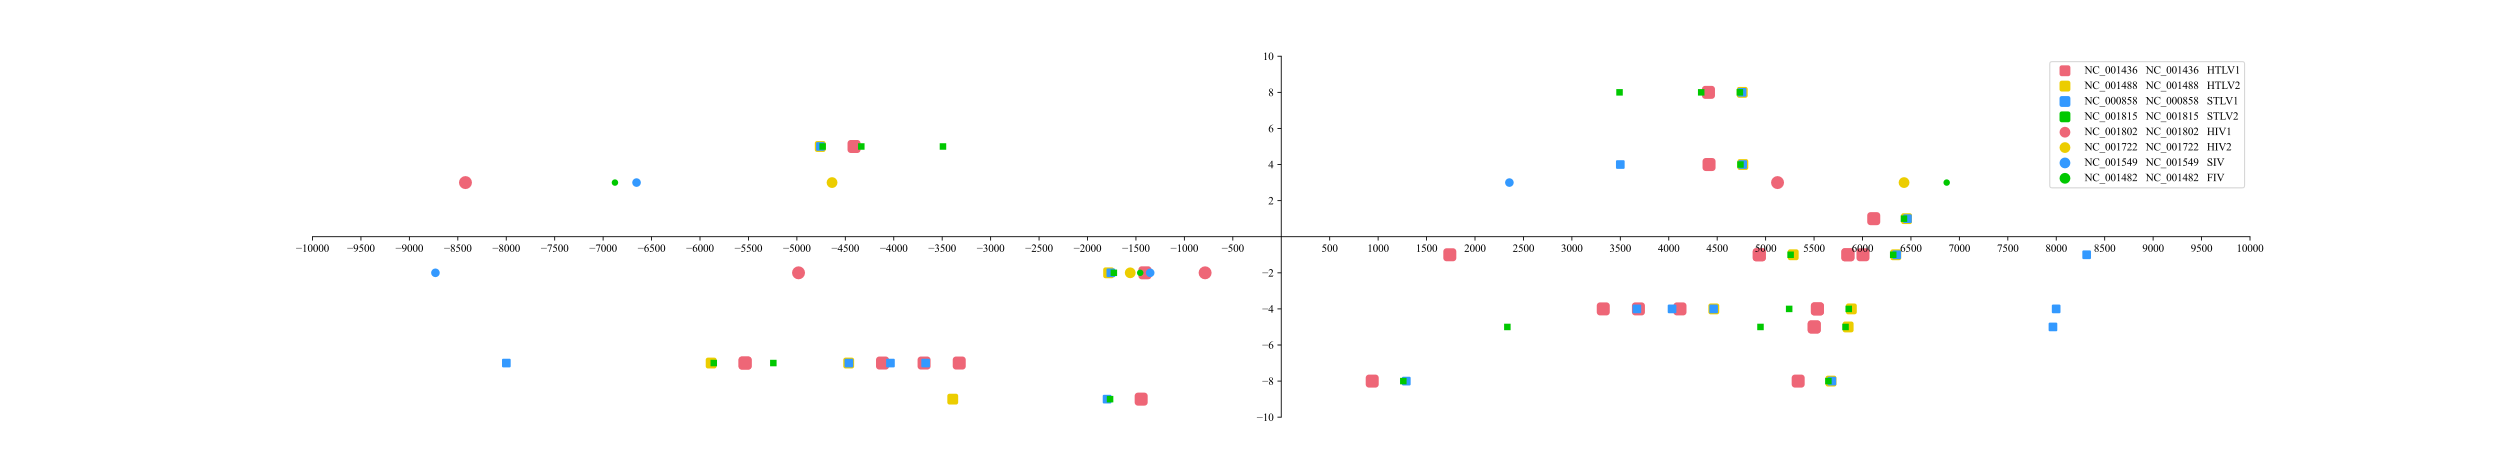 <?xml version="1.0" encoding="utf-8" standalone="no"?>
<!DOCTYPE svg PUBLIC "-//W3C//DTD SVG 1.1//EN"
  "http://www.w3.org/Graphics/SVG/1.1/DTD/svg11.dtd">
<svg xmlns:xlink="http://www.w3.org/1999/xlink" width="2304pt" height="432pt" viewBox="0 0 2304 432" xmlns="http://www.w3.org/2000/svg" version="1.1">
 <defs>
  <style type="text/css">*{stroke-linejoin: round; stroke-linecap: butt}</style>
 </defs>
 <g id="figure_1">
  <g id="patch_1">
   <path d="M 0 432 
L 2304 432 
L 2304 0 
L 0 0 
z
" style="fill: #ffffff"/>
  </g>
  <g id="axes_1">
   <g id="patch_2">
    <path d="M 288 384.48 
L 2073.6 384.48 
L 2073.6 51.84 
L 288 51.84 
z
" style="fill: #ffffff"/>
   </g>
   <g id="PathCollection_1">
    <defs>
     <path id="mb59c4476c4" d="M -3 3 
L 3 3 
L 3 -3 
L -3 -3 
z
" style="stroke: #ee6677; stroke-width: 6"/>
    </defs>
    <g clip-path="url(#pfe62004bc2)">
     <use xlink:href="#mb59c4476c4" x="1726.836" y="201.528" style="fill: #ee6677; stroke: #ee6677; stroke-width: 6"/>
     <use xlink:href="#mb59c4476c4" x="1336.147" y="234.792" style="fill: #ee6677; stroke: #ee6677; stroke-width: 6"/>
     <use xlink:href="#mb59c4476c4" x="1621.397" y="234.792" style="fill: #ee6677; stroke: #ee6677; stroke-width: 6"/>
     <use xlink:href="#mb59c4476c4" x="1703.088" y="234.792" style="fill: #ee6677; stroke: #ee6677; stroke-width: 6"/>
     <use xlink:href="#mb59c4476c4" x="1621.308" y="234.792" style="fill: #ee6677; stroke: #ee6677; stroke-width: 6"/>
     <use xlink:href="#mb59c4476c4" x="1702.999" y="234.792" style="fill: #ee6677; stroke: #ee6677; stroke-width: 6"/>
     <use xlink:href="#mb59c4476c4" x="1716.926" y="234.792" style="fill: #ee6677; stroke: #ee6677; stroke-width: 6"/>
     <use xlink:href="#mb59c4476c4" x="1055.183" y="251.424" style="fill: #ee6677; stroke: #ee6677; stroke-width: 6"/>
     <use xlink:href="#mb59c4476c4" x="1575.06" y="151.632" style="fill: #ee6677; stroke: #ee6677; stroke-width: 6"/>
     <use xlink:href="#mb59c4476c4" x="1477.567" y="284.688" style="fill: #ee6677; stroke: #ee6677; stroke-width: 6"/>
     <use xlink:href="#mb59c4476c4" x="1509.975" y="284.688" style="fill: #ee6677; stroke: #ee6677; stroke-width: 6"/>
     <use xlink:href="#mb59c4476c4" x="1548.276" y="284.688" style="fill: #ee6677; stroke: #ee6677; stroke-width: 6"/>
     <use xlink:href="#mb59c4476c4" x="1674.965" y="284.688" style="fill: #ee6677; stroke: #ee6677; stroke-width: 6"/>
     <use xlink:href="#mb59c4476c4" x="1674.876" y="284.688" style="fill: #ee6677; stroke: #ee6677; stroke-width: 6"/>
     <use xlink:href="#mb59c4476c4" x="1672.019" y="301.32" style="fill: #ee6677; stroke: #ee6677; stroke-width: 6"/>
     <use xlink:href="#mb59c4476c4" x="1671.929" y="301.32" style="fill: #ee6677; stroke: #ee6677; stroke-width: 6"/>
     <use xlink:href="#mb59c4476c4" x="787.075" y="135" style="fill: #ee6677; stroke: #ee6677; stroke-width: 6"/>
     <use xlink:href="#mb59c4476c4" x="884.033" y="334.584" style="fill: #ee6677; stroke: #ee6677; stroke-width: 6"/>
     <use xlink:href="#mb59c4476c4" x="851.625" y="334.584" style="fill: #ee6677; stroke: #ee6677; stroke-width: 6"/>
     <use xlink:href="#mb59c4476c4" x="813.324" y="334.584" style="fill: #ee6677; stroke: #ee6677; stroke-width: 6"/>
     <use xlink:href="#mb59c4476c4" x="686.635" y="334.584" style="fill: #ee6677; stroke: #ee6677; stroke-width: 6"/>
     <use xlink:href="#mb59c4476c4" x="686.724" y="334.584" style="fill: #ee6677; stroke: #ee6677; stroke-width: 6"/>
     <use xlink:href="#mb59c4476c4" x="1574.525" y="85.104" style="fill: #ee6677; stroke: #ee6677; stroke-width: 6"/>
     <use xlink:href="#mb59c4476c4" x="1264.634" y="351.216" style="fill: #ee6677; stroke: #ee6677; stroke-width: 6"/>
     <use xlink:href="#mb59c4476c4" x="1657.198" y="351.216" style="fill: #ee6677; stroke: #ee6677; stroke-width: 6"/>
     <use xlink:href="#mb59c4476c4" x="1051.701" y="367.848" style="fill: #ee6677; stroke: #ee6677; stroke-width: 6"/>
    </g>
   </g>
   <g id="PathCollection_2"/>
   <g id="PathCollection_3">
    <defs>
     <path id="mcc8b569c25" d="M -3 3 
L 3 3 
L 3 -3 
L -3 -3 
z
" style="stroke: #eccd00; stroke-width: 4"/>
    </defs>
    <g clip-path="url(#pfe62004bc2)">
     <use xlink:href="#mcc8b569c25" x="1757.102" y="201.528" style="fill: #eccd00; stroke: #eccd00; stroke-width: 4"/>
     <use xlink:href="#mcc8b569c25" x="1652.645" y="234.792" style="fill: #eccd00; stroke: #eccd00; stroke-width: 4"/>
     <use xlink:href="#mcc8b569c25" x="1747.192" y="234.792" style="fill: #eccd00; stroke: #eccd00; stroke-width: 4"/>
     <use xlink:href="#mcc8b569c25" x="1021.703" y="251.424" style="fill: #eccd00; stroke: #eccd00; stroke-width: 4"/>
     <use xlink:href="#mcc8b569c25" x="1606.219" y="151.632" style="fill: #eccd00; stroke: #eccd00; stroke-width: 4"/>
     <use xlink:href="#mcc8b569c25" x="1579.435" y="284.688" style="fill: #eccd00; stroke: #eccd00; stroke-width: 4"/>
     <use xlink:href="#mcc8b569c25" x="1706.213" y="284.688" style="fill: #eccd00; stroke: #eccd00; stroke-width: 4"/>
     <use xlink:href="#mcc8b569c25" x="1703.267" y="301.32" style="fill: #eccd00; stroke: #eccd00; stroke-width: 4"/>
     <use xlink:href="#mcc8b569c25" x="755.916" y="135" style="fill: #eccd00; stroke: #eccd00; stroke-width: 4"/>
     <use xlink:href="#mcc8b569c25" x="782.165" y="334.584" style="fill: #eccd00; stroke: #eccd00; stroke-width: 4"/>
     <use xlink:href="#mcc8b569c25" x="655.387" y="334.584" style="fill: #eccd00; stroke: #eccd00; stroke-width: 4"/>
     <use xlink:href="#mcc8b569c25" x="1605.684" y="85.104" style="fill: #eccd00; stroke: #eccd00; stroke-width: 4"/>
     <use xlink:href="#mcc8b569c25" x="1687.464" y="351.216" style="fill: #eccd00; stroke: #eccd00; stroke-width: 4"/>
     <use xlink:href="#mcc8b569c25" x="878.052" y="367.848" style="fill: #eccd00; stroke: #eccd00; stroke-width: 4"/>
    </g>
   </g>
   <g id="PathCollection_4"/>
   <g id="PathCollection_5">
    <defs>
     <path id="m57ef893888" d="M -3 3 
L 3 3 
L 3 -3 
L -3 -3 
z
" style="stroke: #3399ff; stroke-width: 2"/>
    </defs>
    <g clip-path="url(#pfe62004bc2)">
     <use xlink:href="#m57ef893888" x="1757.906" y="201.528" style="fill: #3399ff; stroke: #3399ff; stroke-width: 2"/>
     <use xlink:href="#m57ef893888" x="1747.996" y="234.792" style="fill: #3399ff; stroke: #3399ff; stroke-width: 2"/>
     <use xlink:href="#m57ef893888" x="1923.074" y="234.792" style="fill: #3399ff; stroke: #3399ff; stroke-width: 2"/>
     <use xlink:href="#m57ef893888" x="1023.756" y="251.424" style="fill: #3399ff; stroke: #3399ff; stroke-width: 2"/>
     <use xlink:href="#m57ef893888" x="1493.28" y="151.632" style="fill: #3399ff; stroke: #3399ff; stroke-width: 2"/>
     <use xlink:href="#m57ef893888" x="1606.041" y="151.632" style="fill: #3399ff; stroke: #3399ff; stroke-width: 2"/>
     <use xlink:href="#m57ef893888" x="1508.547" y="284.688" style="fill: #3399ff; stroke: #3399ff; stroke-width: 2"/>
     <use xlink:href="#m57ef893888" x="1540.956" y="284.688" style="fill: #3399ff; stroke: #3399ff; stroke-width: 2"/>
     <use xlink:href="#m57ef893888" x="1579.257" y="284.688" style="fill: #3399ff; stroke: #3399ff; stroke-width: 2"/>
     <use xlink:href="#m57ef893888" x="1894.951" y="284.688" style="fill: #3399ff; stroke: #3399ff; stroke-width: 2"/>
     <use xlink:href="#m57ef893888" x="1892.004" y="301.32" style="fill: #3399ff; stroke: #3399ff; stroke-width: 2"/>
     <use xlink:href="#m57ef893888" x="756.095" y="135" style="fill: #3399ff; stroke: #3399ff; stroke-width: 2"/>
     <use xlink:href="#m57ef893888" x="853.053" y="334.584" style="fill: #3399ff; stroke: #3399ff; stroke-width: 2"/>
     <use xlink:href="#m57ef893888" x="820.644" y="334.584" style="fill: #3399ff; stroke: #3399ff; stroke-width: 2"/>
     <use xlink:href="#m57ef893888" x="782.343" y="334.584" style="fill: #3399ff; stroke: #3399ff; stroke-width: 2"/>
     <use xlink:href="#m57ef893888" x="466.649" y="334.584" style="fill: #3399ff; stroke: #3399ff; stroke-width: 2"/>
     <use xlink:href="#m57ef893888" x="1605.505" y="85.104" style="fill: #3399ff; stroke: #3399ff; stroke-width: 2"/>
     <use xlink:href="#m57ef893888" x="1296.06" y="351.216" style="fill: #3399ff; stroke: #3399ff; stroke-width: 2"/>
     <use xlink:href="#m57ef893888" x="1688.268" y="351.216" style="fill: #3399ff; stroke: #3399ff; stroke-width: 2"/>
     <use xlink:href="#m57ef893888" x="1020.275" y="367.848" style="fill: #3399ff; stroke: #3399ff; stroke-width: 2"/>
    </g>
   </g>
   <g id="PathCollection_6"/>
   <g id="PathCollection_7">
    <defs>
     <path id="m3b1290083b" d="M -3 3 
L 3 3 
L 3 -3 
L -3 -3 
z
"/>
    </defs>
    <g clip-path="url(#pfe62004bc2)">
     <use xlink:href="#m3b1290083b" x="1754.692" y="201.528" style="fill: #00c800"/>
     <use xlink:href="#m3b1290083b" x="1650.234" y="234.792" style="fill: #00c800"/>
     <use xlink:href="#m3b1290083b" x="1744.782" y="234.792" style="fill: #00c800"/>
     <use xlink:href="#m3b1290083b" x="1026.524" y="251.424" style="fill: #00c800"/>
     <use xlink:href="#m3b1290083b" x="1603.987" y="151.632" style="fill: #00c800"/>
     <use xlink:href="#m3b1290083b" x="1703.802" y="284.688" style="fill: #00c800"/>
     <use xlink:href="#m3b1290083b" x="1648.895" y="284.688" style="fill: #00c800"/>
     <use xlink:href="#m3b1290083b" x="1389.18" y="301.32" style="fill: #00c800"/>
     <use xlink:href="#m3b1290083b" x="1622.468" y="301.32" style="fill: #00c800"/>
     <use xlink:href="#m3b1290083b" x="1700.856" y="301.32" style="fill: #00c800"/>
     <use xlink:href="#m3b1290083b" x="869.034" y="135" style="fill: #00c800"/>
     <use xlink:href="#m3b1290083b" x="793.771" y="135" style="fill: #00c800"/>
     <use xlink:href="#m3b1290083b" x="758.148" y="135" style="fill: #00c800"/>
     <use xlink:href="#m3b1290083b" x="657.798" y="334.584" style="fill: #00c800"/>
     <use xlink:href="#m3b1290083b" x="712.705" y="334.584" style="fill: #00c800"/>
     <use xlink:href="#m3b1290083b" x="1492.566" y="85.104" style="fill: #00c800"/>
     <use xlink:href="#m3b1290083b" x="1567.829" y="85.104" style="fill: #00c800"/>
     <use xlink:href="#m3b1290083b" x="1603.452" y="85.104" style="fill: #00c800"/>
     <use xlink:href="#m3b1290083b" x="1293.293" y="351.216" style="fill: #00c800"/>
     <use xlink:href="#m3b1290083b" x="1685.053" y="351.216" style="fill: #00c800"/>
     <use xlink:href="#m3b1290083b" x="1023.042" y="367.848" style="fill: #00c800"/>
    </g>
   </g>
   <g id="PathCollection_8"/>
   <g id="PathCollection_9">
    <defs>
     <path id="mcbb35ea911" d="M 0 3 
C 0.796 3 1.559 2.684 2.121 2.121 
C 2.684 1.559 3 0.796 3 0 
C 3 -0.796 2.684 -1.559 2.121 -2.121 
C 1.559 -2.684 0.796 -3 0 -3 
C -0.796 -3 -1.559 -2.684 -2.121 -2.121 
C -2.684 -1.559 -3 -0.796 -3 0 
C -3 0.796 -2.684 1.559 -2.121 2.121 
C -1.559 2.684 -0.796 3 0 3 
z
" style="stroke: #ee6677; stroke-width: 6"/>
    </defs>
    <g clip-path="url(#pfe62004bc2)">
     <use xlink:href="#mcbb35ea911" x="1110.626" y="251.424" style="fill: #ee6677; stroke: #ee6677; stroke-width: 6"/>
     <use xlink:href="#mcbb35ea911" x="735.918" y="251.424" style="fill: #ee6677; stroke: #ee6677; stroke-width: 6"/>
     <use xlink:href="#mcbb35ea911" x="1638.181" y="168.264" style="fill: #ee6677; stroke: #ee6677; stroke-width: 6"/>
     <use xlink:href="#mcbb35ea911" x="428.973" y="168.264" style="fill: #ee6677; stroke: #ee6677; stroke-width: 6"/>
    </g>
   </g>
   <g id="PathCollection_10"/>
   <g id="PathCollection_11">
    <defs>
     <path id="m4601807c57" d="M 0 3 
C 0.796 3 1.559 2.684 2.121 2.121 
C 2.684 1.559 3 0.796 3 0 
C 3 -0.796 2.684 -1.559 2.121 -2.121 
C 1.559 -2.684 0.796 -3 0 -3 
C -0.796 -3 -1.559 -2.684 -2.121 -2.121 
C -2.684 -1.559 -3 -0.796 -3 0 
C -3 0.796 -2.684 1.559 -2.121 2.121 
C -1.559 2.684 -0.796 3 0 3 
z
" style="stroke: #eccd00; stroke-width: 4"/>
    </defs>
    <g clip-path="url(#pfe62004bc2)">
     <use xlink:href="#m4601807c57" x="1041.612" y="251.424" style="fill: #eccd00; stroke: #eccd00; stroke-width: 4"/>
     <use xlink:href="#m4601807c57" x="1754.781" y="168.264" style="fill: #eccd00; stroke: #eccd00; stroke-width: 4"/>
     <use xlink:href="#m4601807c57" x="766.809" y="168.264" style="fill: #eccd00; stroke: #eccd00; stroke-width: 4"/>
    </g>
   </g>
   <g id="PathCollection_12"/>
   <g id="PathCollection_13">
    <defs>
     <path id="m784d945fd2" d="M 0 3 
C 0.796 3 1.559 2.684 2.121 2.121 
C 2.684 1.559 3 0.796 3 0 
C 3 -0.796 2.684 -1.559 2.121 -2.121 
C 1.559 -2.684 0.796 -3 0 -3 
C -0.796 -3 -1.559 -2.684 -2.121 -2.121 
C -2.684 -1.559 -3 -0.796 -3 0 
C -3 0.796 -2.684 1.559 -2.121 2.121 
C -1.559 2.684 -0.796 3 0 3 
z
" style="stroke: #3399ff; stroke-width: 2"/>
    </defs>
    <g clip-path="url(#pfe62004bc2)">
     <use xlink:href="#m784d945fd2" x="1060.004" y="251.424" style="fill: #3399ff; stroke: #3399ff; stroke-width: 2"/>
     <use xlink:href="#m784d945fd2" x="401.296" y="251.424" style="fill: #3399ff; stroke: #3399ff; stroke-width: 2"/>
     <use xlink:href="#m784d945fd2" x="1391.054" y="168.264" style="fill: #3399ff; stroke: #3399ff; stroke-width: 2"/>
     <use xlink:href="#m784d945fd2" x="586.642" y="168.264" style="fill: #3399ff; stroke: #3399ff; stroke-width: 2"/>
    </g>
   </g>
   <g id="PathCollection_14"/>
   <g id="PathCollection_15">
    <defs>
     <path id="m503d80b095" d="M 0 3 
C 0.796 3 1.559 2.684 2.121 2.121 
C 2.684 1.559 3 0.796 3 0 
C 3 -0.796 2.684 -1.559 2.121 -2.121 
C 1.559 -2.684 0.796 -3 0 -3 
C -0.796 -3 -1.559 -2.684 -2.121 -2.121 
C -2.684 -1.559 -3 -0.796 -3 0 
C -3 0.796 -2.684 1.559 -2.121 2.121 
C -1.559 2.684 -0.796 3 0 3 
z
"/>
    </defs>
    <g clip-path="url(#pfe62004bc2)">
     <use xlink:href="#m503d80b095" x="1050.808" y="251.424" style="fill: #00c800"/>
     <use xlink:href="#m503d80b095" x="1794.064" y="168.264" style="fill: #00c800"/>
     <use xlink:href="#m503d80b095" x="566.732" y="168.264" style="fill: #00c800"/>
    </g>
   </g>
   <g id="PathCollection_16"/>
   <g id="matplotlib.axis_1">
    <g id="xtick_1">
     <g id="line2d_1">
      <defs>
       <path id="m017cf259cd" d="M 0 0 
L 0 3.5 
" style="stroke: #000000; stroke-width: 0.8"/>
      </defs>
      <g>
       <use xlink:href="#m017cf259cd" x="1136.16" y="218.16" style="stroke: #000000; stroke-width: 0.8"/>
      </g>
     </g>
     <g id="text_1">
      <!-- −500 -->
      <g transform="translate(1125.84 232.104) scale(0.1 -0.1)">
       <defs>
        <path id="TimesNewRomanPSMT-2212" d="M 3484 2000 
L 116 2000 
L 116 2256 
L 3484 2256 
L 3484 2000 
z
" transform="scale(0.016)"/>
        <path id="TimesNewRomanPSMT-35" d="M 2778 4238 
L 2534 3706 
L 1259 3706 
L 981 3138 
Q 1809 3016 2294 2522 
Q 2709 2097 2709 1522 
Q 2709 1188 2573 903 
Q 2438 619 2231 419 
Q 2025 219 1772 97 
Q 1413 -75 1034 -75 
Q 653 -75 479 54 
Q 306 184 306 341 
Q 306 428 378 495 
Q 450 563 559 563 
Q 641 563 702 538 
Q 763 513 909 409 
Q 1144 247 1384 247 
Q 1750 247 2026 523 
Q 2303 800 2303 1197 
Q 2303 1581 2056 1914 
Q 1809 2247 1375 2428 
Q 1034 2569 447 2591 
L 1259 4238 
L 2778 4238 
z
" transform="scale(0.016)"/>
        <path id="TimesNewRomanPSMT-30" d="M 231 2094 
Q 231 2819 450 3342 
Q 669 3866 1031 4122 
Q 1313 4325 1613 4325 
Q 2100 4325 2488 3828 
Q 2972 3213 2972 2159 
Q 2972 1422 2759 906 
Q 2547 391 2217 158 
Q 1888 -75 1581 -75 
Q 975 -75 572 641 
Q 231 1244 231 2094 
z
M 844 2016 
Q 844 1141 1059 588 
Q 1238 122 1591 122 
Q 1759 122 1940 273 
Q 2122 425 2216 781 
Q 2359 1319 2359 2297 
Q 2359 3022 2209 3506 
Q 2097 3866 1919 4016 
Q 1791 4119 1609 4119 
Q 1397 4119 1231 3928 
Q 1006 3669 925 3112 
Q 844 2556 844 2016 
z
" transform="scale(0.016)"/>
       </defs>
       <use xlink:href="#TimesNewRomanPSMT-2212"/>
       <use xlink:href="#TimesNewRomanPSMT-35" x="56.396"/>
       <use xlink:href="#TimesNewRomanPSMT-30" x="106.396"/>
       <use xlink:href="#TimesNewRomanPSMT-30" x="156.396"/>
      </g>
     </g>
    </g>
    <g id="xtick_2">
     <g id="line2d_2">
      <g>
       <use xlink:href="#m017cf259cd" x="1091.52" y="218.16" style="stroke: #000000; stroke-width: 0.8"/>
      </g>
     </g>
     <g id="text_2">
      <!-- −1000 -->
      <g transform="translate(1078.7 232.104) scale(0.1 -0.1)">
       <defs>
        <path id="TimesNewRomanPSMT-31" d="M 750 3822 
L 1781 4325 
L 1884 4325 
L 1884 747 
Q 1884 391 1914 303 
Q 1944 216 2037 169 
Q 2131 122 2419 116 
L 2419 0 
L 825 0 
L 825 116 
Q 1125 122 1212 167 
Q 1300 213 1334 289 
Q 1369 366 1369 747 
L 1369 3034 
Q 1369 3497 1338 3628 
Q 1316 3728 1258 3775 
Q 1200 3822 1119 3822 
Q 1003 3822 797 3725 
L 750 3822 
z
" transform="scale(0.016)"/>
       </defs>
       <use xlink:href="#TimesNewRomanPSMT-2212"/>
       <use xlink:href="#TimesNewRomanPSMT-31" x="56.396"/>
       <use xlink:href="#TimesNewRomanPSMT-30" x="106.396"/>
       <use xlink:href="#TimesNewRomanPSMT-30" x="156.396"/>
       <use xlink:href="#TimesNewRomanPSMT-30" x="206.396"/>
      </g>
     </g>
    </g>
    <g id="xtick_3">
     <g id="line2d_3">
      <g>
       <use xlink:href="#m017cf259cd" x="1046.88" y="218.16" style="stroke: #000000; stroke-width: 0.8"/>
      </g>
     </g>
     <g id="text_3">
      <!-- −1500 -->
      <g transform="translate(1034.06 232.104) scale(0.1 -0.1)">
       <use xlink:href="#TimesNewRomanPSMT-2212"/>
       <use xlink:href="#TimesNewRomanPSMT-31" x="56.396"/>
       <use xlink:href="#TimesNewRomanPSMT-35" x="106.396"/>
       <use xlink:href="#TimesNewRomanPSMT-30" x="156.396"/>
       <use xlink:href="#TimesNewRomanPSMT-30" x="206.396"/>
      </g>
     </g>
    </g>
    <g id="xtick_4">
     <g id="line2d_4">
      <g>
       <use xlink:href="#m017cf259cd" x="1002.24" y="218.16" style="stroke: #000000; stroke-width: 0.8"/>
      </g>
     </g>
     <g id="text_4">
      <!-- −2000 -->
      <g transform="translate(989.42 232.104) scale(0.1 -0.1)">
       <defs>
        <path id="TimesNewRomanPSMT-32" d="M 2934 816 
L 2638 0 
L 138 0 
L 138 116 
Q 1241 1122 1691 1759 
Q 2141 2397 2141 2925 
Q 2141 3328 1894 3587 
Q 1647 3847 1303 3847 
Q 991 3847 742 3664 
Q 494 3481 375 3128 
L 259 3128 
Q 338 3706 661 4015 
Q 984 4325 1469 4325 
Q 1984 4325 2329 3994 
Q 2675 3663 2675 3213 
Q 2675 2891 2525 2569 
Q 2294 2063 1775 1497 
Q 997 647 803 472 
L 1909 472 
Q 2247 472 2383 497 
Q 2519 522 2628 598 
Q 2738 675 2819 816 
L 2934 816 
z
" transform="scale(0.016)"/>
       </defs>
       <use xlink:href="#TimesNewRomanPSMT-2212"/>
       <use xlink:href="#TimesNewRomanPSMT-32" x="56.396"/>
       <use xlink:href="#TimesNewRomanPSMT-30" x="106.396"/>
       <use xlink:href="#TimesNewRomanPSMT-30" x="156.396"/>
       <use xlink:href="#TimesNewRomanPSMT-30" x="206.396"/>
      </g>
     </g>
    </g>
    <g id="xtick_5">
     <g id="line2d_5">
      <g>
       <use xlink:href="#m017cf259cd" x="957.6" y="218.16" style="stroke: #000000; stroke-width: 0.8"/>
      </g>
     </g>
     <g id="text_5">
      <!-- −2500 -->
      <g transform="translate(944.78 232.104) scale(0.1 -0.1)">
       <use xlink:href="#TimesNewRomanPSMT-2212"/>
       <use xlink:href="#TimesNewRomanPSMT-32" x="56.396"/>
       <use xlink:href="#TimesNewRomanPSMT-35" x="106.396"/>
       <use xlink:href="#TimesNewRomanPSMT-30" x="156.396"/>
       <use xlink:href="#TimesNewRomanPSMT-30" x="206.396"/>
      </g>
     </g>
    </g>
    <g id="xtick_6">
     <g id="line2d_6">
      <g>
       <use xlink:href="#m017cf259cd" x="912.96" y="218.16" style="stroke: #000000; stroke-width: 0.8"/>
      </g>
     </g>
     <g id="text_6">
      <!-- −3000 -->
      <g transform="translate(900.14 232.104) scale(0.1 -0.1)">
       <defs>
        <path id="TimesNewRomanPSMT-33" d="M 325 3431 
Q 506 3859 782 4092 
Q 1059 4325 1472 4325 
Q 1981 4325 2253 3994 
Q 2459 3747 2459 3466 
Q 2459 3003 1878 2509 
Q 2269 2356 2469 2072 
Q 2669 1788 2669 1403 
Q 2669 853 2319 450 
Q 1863 -75 997 -75 
Q 569 -75 414 31 
Q 259 138 259 259 
Q 259 350 332 419 
Q 406 488 509 488 
Q 588 488 669 463 
Q 722 447 909 348 
Q 1097 250 1169 231 
Q 1284 197 1416 197 
Q 1734 197 1970 444 
Q 2206 691 2206 1028 
Q 2206 1275 2097 1509 
Q 2016 1684 1919 1775 
Q 1784 1900 1550 2001 
Q 1316 2103 1072 2103 
L 972 2103 
L 972 2197 
Q 1219 2228 1467 2375 
Q 1716 2522 1828 2728 
Q 1941 2934 1941 3181 
Q 1941 3503 1739 3701 
Q 1538 3900 1238 3900 
Q 753 3900 428 3381 
L 325 3431 
z
" transform="scale(0.016)"/>
       </defs>
       <use xlink:href="#TimesNewRomanPSMT-2212"/>
       <use xlink:href="#TimesNewRomanPSMT-33" x="56.396"/>
       <use xlink:href="#TimesNewRomanPSMT-30" x="106.396"/>
       <use xlink:href="#TimesNewRomanPSMT-30" x="156.396"/>
       <use xlink:href="#TimesNewRomanPSMT-30" x="206.396"/>
      </g>
     </g>
    </g>
    <g id="xtick_7">
     <g id="line2d_7">
      <g>
       <use xlink:href="#m017cf259cd" x="868.32" y="218.16" style="stroke: #000000; stroke-width: 0.8"/>
      </g>
     </g>
     <g id="text_7">
      <!-- −3500 -->
      <g transform="translate(855.5 232.104) scale(0.1 -0.1)">
       <use xlink:href="#TimesNewRomanPSMT-2212"/>
       <use xlink:href="#TimesNewRomanPSMT-33" x="56.396"/>
       <use xlink:href="#TimesNewRomanPSMT-35" x="106.396"/>
       <use xlink:href="#TimesNewRomanPSMT-30" x="156.396"/>
       <use xlink:href="#TimesNewRomanPSMT-30" x="206.396"/>
      </g>
     </g>
    </g>
    <g id="xtick_8">
     <g id="line2d_8">
      <g>
       <use xlink:href="#m017cf259cd" x="823.68" y="218.16" style="stroke: #000000; stroke-width: 0.8"/>
      </g>
     </g>
     <g id="text_8">
      <!-- −4000 -->
      <g transform="translate(810.86 232.104) scale(0.1 -0.1)">
       <defs>
        <path id="TimesNewRomanPSMT-34" d="M 2978 1563 
L 2978 1119 
L 2409 1119 
L 2409 0 
L 1894 0 
L 1894 1119 
L 100 1119 
L 100 1519 
L 2066 4325 
L 2409 4325 
L 2409 1563 
L 2978 1563 
z
M 1894 1563 
L 1894 3666 
L 406 1563 
L 1894 1563 
z
" transform="scale(0.016)"/>
       </defs>
       <use xlink:href="#TimesNewRomanPSMT-2212"/>
       <use xlink:href="#TimesNewRomanPSMT-34" x="56.396"/>
       <use xlink:href="#TimesNewRomanPSMT-30" x="106.396"/>
       <use xlink:href="#TimesNewRomanPSMT-30" x="156.396"/>
       <use xlink:href="#TimesNewRomanPSMT-30" x="206.396"/>
      </g>
     </g>
    </g>
    <g id="xtick_9">
     <g id="line2d_9">
      <g>
       <use xlink:href="#m017cf259cd" x="779.04" y="218.16" style="stroke: #000000; stroke-width: 0.8"/>
      </g>
     </g>
     <g id="text_9">
      <!-- −4500 -->
      <g transform="translate(766.22 232.104) scale(0.1 -0.1)">
       <use xlink:href="#TimesNewRomanPSMT-2212"/>
       <use xlink:href="#TimesNewRomanPSMT-34" x="56.396"/>
       <use xlink:href="#TimesNewRomanPSMT-35" x="106.396"/>
       <use xlink:href="#TimesNewRomanPSMT-30" x="156.396"/>
       <use xlink:href="#TimesNewRomanPSMT-30" x="206.396"/>
      </g>
     </g>
    </g>
    <g id="xtick_10">
     <g id="line2d_10">
      <g>
       <use xlink:href="#m017cf259cd" x="734.4" y="218.16" style="stroke: #000000; stroke-width: 0.8"/>
      </g>
     </g>
     <g id="text_10">
      <!-- −5000 -->
      <g transform="translate(721.58 232.104) scale(0.1 -0.1)">
       <use xlink:href="#TimesNewRomanPSMT-2212"/>
       <use xlink:href="#TimesNewRomanPSMT-35" x="56.396"/>
       <use xlink:href="#TimesNewRomanPSMT-30" x="106.396"/>
       <use xlink:href="#TimesNewRomanPSMT-30" x="156.396"/>
       <use xlink:href="#TimesNewRomanPSMT-30" x="206.396"/>
      </g>
     </g>
    </g>
    <g id="xtick_11">
     <g id="line2d_11">
      <g>
       <use xlink:href="#m017cf259cd" x="689.76" y="218.16" style="stroke: #000000; stroke-width: 0.8"/>
      </g>
     </g>
     <g id="text_11">
      <!-- −5500 -->
      <g transform="translate(676.94 232.104) scale(0.1 -0.1)">
       <use xlink:href="#TimesNewRomanPSMT-2212"/>
       <use xlink:href="#TimesNewRomanPSMT-35" x="56.396"/>
       <use xlink:href="#TimesNewRomanPSMT-35" x="106.396"/>
       <use xlink:href="#TimesNewRomanPSMT-30" x="156.396"/>
       <use xlink:href="#TimesNewRomanPSMT-30" x="206.396"/>
      </g>
     </g>
    </g>
    <g id="xtick_12">
     <g id="line2d_12">
      <g>
       <use xlink:href="#m017cf259cd" x="645.12" y="218.16" style="stroke: #000000; stroke-width: 0.8"/>
      </g>
     </g>
     <g id="text_12">
      <!-- −6000 -->
      <g transform="translate(632.3 232.104) scale(0.1 -0.1)">
       <defs>
        <path id="TimesNewRomanPSMT-36" d="M 2869 4325 
L 2869 4209 
Q 2456 4169 2195 4045 
Q 1934 3922 1679 3669 
Q 1425 3416 1258 3105 
Q 1091 2794 978 2366 
Q 1428 2675 1881 2675 
Q 2316 2675 2634 2325 
Q 2953 1975 2953 1425 
Q 2953 894 2631 456 
Q 2244 -75 1606 -75 
Q 1172 -75 869 213 
Q 275 772 275 1663 
Q 275 2231 503 2743 
Q 731 3256 1154 3653 
Q 1578 4050 1965 4187 
Q 2353 4325 2688 4325 
L 2869 4325 
z
M 925 2138 
Q 869 1716 869 1456 
Q 869 1156 980 804 
Q 1091 453 1309 247 
Q 1469 100 1697 100 
Q 1969 100 2183 356 
Q 2397 613 2397 1088 
Q 2397 1622 2184 2012 
Q 1972 2403 1581 2403 
Q 1463 2403 1327 2353 
Q 1191 2303 925 2138 
z
" transform="scale(0.016)"/>
       </defs>
       <use xlink:href="#TimesNewRomanPSMT-2212"/>
       <use xlink:href="#TimesNewRomanPSMT-36" x="56.396"/>
       <use xlink:href="#TimesNewRomanPSMT-30" x="106.396"/>
       <use xlink:href="#TimesNewRomanPSMT-30" x="156.396"/>
       <use xlink:href="#TimesNewRomanPSMT-30" x="206.396"/>
      </g>
     </g>
    </g>
    <g id="xtick_13">
     <g id="line2d_13">
      <g>
       <use xlink:href="#m017cf259cd" x="600.48" y="218.16" style="stroke: #000000; stroke-width: 0.8"/>
      </g>
     </g>
     <g id="text_13">
      <!-- −6500 -->
      <g transform="translate(587.66 232.104) scale(0.1 -0.1)">
       <use xlink:href="#TimesNewRomanPSMT-2212"/>
       <use xlink:href="#TimesNewRomanPSMT-36" x="56.396"/>
       <use xlink:href="#TimesNewRomanPSMT-35" x="106.396"/>
       <use xlink:href="#TimesNewRomanPSMT-30" x="156.396"/>
       <use xlink:href="#TimesNewRomanPSMT-30" x="206.396"/>
      </g>
     </g>
    </g>
    <g id="xtick_14">
     <g id="line2d_14">
      <g>
       <use xlink:href="#m017cf259cd" x="555.84" y="218.16" style="stroke: #000000; stroke-width: 0.8"/>
      </g>
     </g>
     <g id="text_14">
      <!-- −7000 -->
      <g transform="translate(543.02 232.104) scale(0.1 -0.1)">
       <defs>
        <path id="TimesNewRomanPSMT-37" d="M 644 4238 
L 2916 4238 
L 2916 4119 
L 1503 -88 
L 1153 -88 
L 2419 3728 
L 1253 3728 
Q 900 3728 750 3644 
Q 488 3500 328 3200 
L 238 3234 
L 644 4238 
z
" transform="scale(0.016)"/>
       </defs>
       <use xlink:href="#TimesNewRomanPSMT-2212"/>
       <use xlink:href="#TimesNewRomanPSMT-37" x="56.396"/>
       <use xlink:href="#TimesNewRomanPSMT-30" x="106.396"/>
       <use xlink:href="#TimesNewRomanPSMT-30" x="156.396"/>
       <use xlink:href="#TimesNewRomanPSMT-30" x="206.396"/>
      </g>
     </g>
    </g>
    <g id="xtick_15">
     <g id="line2d_15">
      <g>
       <use xlink:href="#m017cf259cd" x="511.2" y="218.16" style="stroke: #000000; stroke-width: 0.8"/>
      </g>
     </g>
     <g id="text_15">
      <!-- −7500 -->
      <g transform="translate(498.38 232.104) scale(0.1 -0.1)">
       <use xlink:href="#TimesNewRomanPSMT-2212"/>
       <use xlink:href="#TimesNewRomanPSMT-37" x="56.396"/>
       <use xlink:href="#TimesNewRomanPSMT-35" x="106.396"/>
       <use xlink:href="#TimesNewRomanPSMT-30" x="156.396"/>
       <use xlink:href="#TimesNewRomanPSMT-30" x="206.396"/>
      </g>
     </g>
    </g>
    <g id="xtick_16">
     <g id="line2d_16">
      <g>
       <use xlink:href="#m017cf259cd" x="466.56" y="218.16" style="stroke: #000000; stroke-width: 0.8"/>
      </g>
     </g>
     <g id="text_16">
      <!-- −8000 -->
      <g transform="translate(453.74 232.104) scale(0.1 -0.1)">
       <defs>
        <path id="TimesNewRomanPSMT-38" d="M 1228 2134 
Q 725 2547 579 2797 
Q 434 3047 434 3316 
Q 434 3728 753 4026 
Q 1072 4325 1600 4325 
Q 2113 4325 2425 4047 
Q 2738 3769 2738 3413 
Q 2738 3175 2569 2928 
Q 2400 2681 1866 2347 
Q 2416 1922 2594 1678 
Q 2831 1359 2831 1006 
Q 2831 559 2490 242 
Q 2150 -75 1597 -75 
Q 994 -75 656 303 
Q 388 606 388 966 
Q 388 1247 577 1523 
Q 766 1800 1228 2134 
z
M 1719 2469 
Q 2094 2806 2194 3001 
Q 2294 3197 2294 3444 
Q 2294 3772 2109 3958 
Q 1925 4144 1606 4144 
Q 1288 4144 1088 3959 
Q 888 3775 888 3528 
Q 888 3366 970 3203 
Q 1053 3041 1206 2894 
L 1719 2469 
z
M 1375 2016 
Q 1116 1797 991 1539 
Q 866 1281 866 981 
Q 866 578 1086 336 
Q 1306 94 1647 94 
Q 1984 94 2187 284 
Q 2391 475 2391 747 
Q 2391 972 2272 1150 
Q 2050 1481 1375 2016 
z
" transform="scale(0.016)"/>
       </defs>
       <use xlink:href="#TimesNewRomanPSMT-2212"/>
       <use xlink:href="#TimesNewRomanPSMT-38" x="56.396"/>
       <use xlink:href="#TimesNewRomanPSMT-30" x="106.396"/>
       <use xlink:href="#TimesNewRomanPSMT-30" x="156.396"/>
       <use xlink:href="#TimesNewRomanPSMT-30" x="206.396"/>
      </g>
     </g>
    </g>
    <g id="xtick_17">
     <g id="line2d_17">
      <g>
       <use xlink:href="#m017cf259cd" x="421.92" y="218.16" style="stroke: #000000; stroke-width: 0.8"/>
      </g>
     </g>
     <g id="text_17">
      <!-- −8500 -->
      <g transform="translate(409.1 232.104) scale(0.1 -0.1)">
       <use xlink:href="#TimesNewRomanPSMT-2212"/>
       <use xlink:href="#TimesNewRomanPSMT-38" x="56.396"/>
       <use xlink:href="#TimesNewRomanPSMT-35" x="106.396"/>
       <use xlink:href="#TimesNewRomanPSMT-30" x="156.396"/>
       <use xlink:href="#TimesNewRomanPSMT-30" x="206.396"/>
      </g>
     </g>
    </g>
    <g id="xtick_18">
     <g id="line2d_18">
      <g>
       <use xlink:href="#m017cf259cd" x="377.28" y="218.16" style="stroke: #000000; stroke-width: 0.8"/>
      </g>
     </g>
     <g id="text_18">
      <!-- −9000 -->
      <g transform="translate(364.46 232.104) scale(0.1 -0.1)">
       <defs>
        <path id="TimesNewRomanPSMT-39" d="M 338 -88 
L 338 28 
Q 744 34 1094 217 
Q 1444 400 1770 856 
Q 2097 1313 2225 1859 
Q 1734 1544 1338 1544 
Q 891 1544 572 1889 
Q 253 2234 253 2806 
Q 253 3363 572 3797 
Q 956 4325 1575 4325 
Q 2097 4325 2469 3894 
Q 2925 3359 2925 2575 
Q 2925 1869 2578 1258 
Q 2231 647 1613 244 
Q 1109 -88 516 -88 
L 338 -88 
z
M 2275 2091 
Q 2331 2497 2331 2741 
Q 2331 3044 2228 3395 
Q 2125 3747 1936 3934 
Q 1747 4122 1506 4122 
Q 1228 4122 1018 3872 
Q 809 3622 809 3128 
Q 809 2469 1088 2097 
Q 1291 1828 1588 1828 
Q 1731 1828 1928 1897 
Q 2125 1966 2275 2091 
z
" transform="scale(0.016)"/>
       </defs>
       <use xlink:href="#TimesNewRomanPSMT-2212"/>
       <use xlink:href="#TimesNewRomanPSMT-39" x="56.396"/>
       <use xlink:href="#TimesNewRomanPSMT-30" x="106.396"/>
       <use xlink:href="#TimesNewRomanPSMT-30" x="156.396"/>
       <use xlink:href="#TimesNewRomanPSMT-30" x="206.396"/>
      </g>
     </g>
    </g>
    <g id="xtick_19">
     <g id="line2d_19">
      <g>
       <use xlink:href="#m017cf259cd" x="332.64" y="218.16" style="stroke: #000000; stroke-width: 0.8"/>
      </g>
     </g>
     <g id="text_19">
      <!-- −9500 -->
      <g transform="translate(319.82 232.104) scale(0.1 -0.1)">
       <use xlink:href="#TimesNewRomanPSMT-2212"/>
       <use xlink:href="#TimesNewRomanPSMT-39" x="56.396"/>
       <use xlink:href="#TimesNewRomanPSMT-35" x="106.396"/>
       <use xlink:href="#TimesNewRomanPSMT-30" x="156.396"/>
       <use xlink:href="#TimesNewRomanPSMT-30" x="206.396"/>
      </g>
     </g>
    </g>
    <g id="xtick_20">
     <g id="line2d_20">
      <g>
       <use xlink:href="#m017cf259cd" x="288" y="218.16" style="stroke: #000000; stroke-width: 0.8"/>
      </g>
     </g>
     <g id="text_20">
      <!-- −10000 -->
      <g transform="translate(272.68 232.104) scale(0.1 -0.1)">
       <use xlink:href="#TimesNewRomanPSMT-2212"/>
       <use xlink:href="#TimesNewRomanPSMT-31" x="56.396"/>
       <use xlink:href="#TimesNewRomanPSMT-30" x="106.396"/>
       <use xlink:href="#TimesNewRomanPSMT-30" x="156.396"/>
       <use xlink:href="#TimesNewRomanPSMT-30" x="206.396"/>
       <use xlink:href="#TimesNewRomanPSMT-30" x="256.396"/>
      </g>
     </g>
    </g>
    <g id="xtick_21">
     <g id="line2d_21">
      <g>
       <use xlink:href="#m017cf259cd" x="1225.44" y="218.16" style="stroke: #000000; stroke-width: 0.8"/>
      </g>
     </g>
     <g id="text_21">
      <!-- 500 -->
      <g transform="translate(1217.94 232.104) scale(0.1 -0.1)">
       <use xlink:href="#TimesNewRomanPSMT-35"/>
       <use xlink:href="#TimesNewRomanPSMT-30" x="50"/>
       <use xlink:href="#TimesNewRomanPSMT-30" x="100"/>
      </g>
     </g>
    </g>
    <g id="xtick_22">
     <g id="line2d_22">
      <g>
       <use xlink:href="#m017cf259cd" x="1270.08" y="218.16" style="stroke: #000000; stroke-width: 0.8"/>
      </g>
     </g>
     <g id="text_22">
      <!-- 1000 -->
      <g transform="translate(1260.08 232.104) scale(0.1 -0.1)">
       <use xlink:href="#TimesNewRomanPSMT-31"/>
       <use xlink:href="#TimesNewRomanPSMT-30" x="50"/>
       <use xlink:href="#TimesNewRomanPSMT-30" x="100"/>
       <use xlink:href="#TimesNewRomanPSMT-30" x="150"/>
      </g>
     </g>
    </g>
    <g id="xtick_23">
     <g id="line2d_23">
      <g>
       <use xlink:href="#m017cf259cd" x="1314.72" y="218.16" style="stroke: #000000; stroke-width: 0.8"/>
      </g>
     </g>
     <g id="text_23">
      <!-- 1500 -->
      <g transform="translate(1304.72 232.104) scale(0.1 -0.1)">
       <use xlink:href="#TimesNewRomanPSMT-31"/>
       <use xlink:href="#TimesNewRomanPSMT-35" x="50"/>
       <use xlink:href="#TimesNewRomanPSMT-30" x="100"/>
       <use xlink:href="#TimesNewRomanPSMT-30" x="150"/>
      </g>
     </g>
    </g>
    <g id="xtick_24">
     <g id="line2d_24">
      <g>
       <use xlink:href="#m017cf259cd" x="1359.36" y="218.16" style="stroke: #000000; stroke-width: 0.8"/>
      </g>
     </g>
     <g id="text_24">
      <!-- 2000 -->
      <g transform="translate(1349.36 232.104) scale(0.1 -0.1)">
       <use xlink:href="#TimesNewRomanPSMT-32"/>
       <use xlink:href="#TimesNewRomanPSMT-30" x="50"/>
       <use xlink:href="#TimesNewRomanPSMT-30" x="100"/>
       <use xlink:href="#TimesNewRomanPSMT-30" x="150"/>
      </g>
     </g>
    </g>
    <g id="xtick_25">
     <g id="line2d_25">
      <g>
       <use xlink:href="#m017cf259cd" x="1404" y="218.16" style="stroke: #000000; stroke-width: 0.8"/>
      </g>
     </g>
     <g id="text_25">
      <!-- 2500 -->
      <g transform="translate(1394 232.104) scale(0.1 -0.1)">
       <use xlink:href="#TimesNewRomanPSMT-32"/>
       <use xlink:href="#TimesNewRomanPSMT-35" x="50"/>
       <use xlink:href="#TimesNewRomanPSMT-30" x="100"/>
       <use xlink:href="#TimesNewRomanPSMT-30" x="150"/>
      </g>
     </g>
    </g>
    <g id="xtick_26">
     <g id="line2d_26">
      <g>
       <use xlink:href="#m017cf259cd" x="1448.64" y="218.16" style="stroke: #000000; stroke-width: 0.8"/>
      </g>
     </g>
     <g id="text_26">
      <!-- 3000 -->
      <g transform="translate(1438.64 232.104) scale(0.1 -0.1)">
       <use xlink:href="#TimesNewRomanPSMT-33"/>
       <use xlink:href="#TimesNewRomanPSMT-30" x="50"/>
       <use xlink:href="#TimesNewRomanPSMT-30" x="100"/>
       <use xlink:href="#TimesNewRomanPSMT-30" x="150"/>
      </g>
     </g>
    </g>
    <g id="xtick_27">
     <g id="line2d_27">
      <g>
       <use xlink:href="#m017cf259cd" x="1493.28" y="218.16" style="stroke: #000000; stroke-width: 0.8"/>
      </g>
     </g>
     <g id="text_27">
      <!-- 3500 -->
      <g transform="translate(1483.28 232.104) scale(0.1 -0.1)">
       <use xlink:href="#TimesNewRomanPSMT-33"/>
       <use xlink:href="#TimesNewRomanPSMT-35" x="50"/>
       <use xlink:href="#TimesNewRomanPSMT-30" x="100"/>
       <use xlink:href="#TimesNewRomanPSMT-30" x="150"/>
      </g>
     </g>
    </g>
    <g id="xtick_28">
     <g id="line2d_28">
      <g>
       <use xlink:href="#m017cf259cd" x="1537.92" y="218.16" style="stroke: #000000; stroke-width: 0.8"/>
      </g>
     </g>
     <g id="text_28">
      <!-- 4000 -->
      <g transform="translate(1527.92 232.104) scale(0.1 -0.1)">
       <use xlink:href="#TimesNewRomanPSMT-34"/>
       <use xlink:href="#TimesNewRomanPSMT-30" x="50"/>
       <use xlink:href="#TimesNewRomanPSMT-30" x="100"/>
       <use xlink:href="#TimesNewRomanPSMT-30" x="150"/>
      </g>
     </g>
    </g>
    <g id="xtick_29">
     <g id="line2d_29">
      <g>
       <use xlink:href="#m017cf259cd" x="1582.56" y="218.16" style="stroke: #000000; stroke-width: 0.8"/>
      </g>
     </g>
     <g id="text_29">
      <!-- 4500 -->
      <g transform="translate(1572.56 232.104) scale(0.1 -0.1)">
       <use xlink:href="#TimesNewRomanPSMT-34"/>
       <use xlink:href="#TimesNewRomanPSMT-35" x="50"/>
       <use xlink:href="#TimesNewRomanPSMT-30" x="100"/>
       <use xlink:href="#TimesNewRomanPSMT-30" x="150"/>
      </g>
     </g>
    </g>
    <g id="xtick_30">
     <g id="line2d_30">
      <g>
       <use xlink:href="#m017cf259cd" x="1627.2" y="218.16" style="stroke: #000000; stroke-width: 0.8"/>
      </g>
     </g>
     <g id="text_30">
      <!-- 5000 -->
      <g transform="translate(1617.2 232.104) scale(0.1 -0.1)">
       <use xlink:href="#TimesNewRomanPSMT-35"/>
       <use xlink:href="#TimesNewRomanPSMT-30" x="50"/>
       <use xlink:href="#TimesNewRomanPSMT-30" x="100"/>
       <use xlink:href="#TimesNewRomanPSMT-30" x="150"/>
      </g>
     </g>
    </g>
    <g id="xtick_31">
     <g id="line2d_31">
      <g>
       <use xlink:href="#m017cf259cd" x="1671.84" y="218.16" style="stroke: #000000; stroke-width: 0.8"/>
      </g>
     </g>
     <g id="text_31">
      <!-- 5500 -->
      <g transform="translate(1661.84 232.104) scale(0.1 -0.1)">
       <use xlink:href="#TimesNewRomanPSMT-35"/>
       <use xlink:href="#TimesNewRomanPSMT-35" x="50"/>
       <use xlink:href="#TimesNewRomanPSMT-30" x="100"/>
       <use xlink:href="#TimesNewRomanPSMT-30" x="150"/>
      </g>
     </g>
    </g>
    <g id="xtick_32">
     <g id="line2d_32">
      <g>
       <use xlink:href="#m017cf259cd" x="1716.48" y="218.16" style="stroke: #000000; stroke-width: 0.8"/>
      </g>
     </g>
     <g id="text_32">
      <!-- 6000 -->
      <g transform="translate(1706.48 232.104) scale(0.1 -0.1)">
       <use xlink:href="#TimesNewRomanPSMT-36"/>
       <use xlink:href="#TimesNewRomanPSMT-30" x="50"/>
       <use xlink:href="#TimesNewRomanPSMT-30" x="100"/>
       <use xlink:href="#TimesNewRomanPSMT-30" x="150"/>
      </g>
     </g>
    </g>
    <g id="xtick_33">
     <g id="line2d_33">
      <g>
       <use xlink:href="#m017cf259cd" x="1761.12" y="218.16" style="stroke: #000000; stroke-width: 0.8"/>
      </g>
     </g>
     <g id="text_33">
      <!-- 6500 -->
      <g transform="translate(1751.12 232.104) scale(0.1 -0.1)">
       <use xlink:href="#TimesNewRomanPSMT-36"/>
       <use xlink:href="#TimesNewRomanPSMT-35" x="50"/>
       <use xlink:href="#TimesNewRomanPSMT-30" x="100"/>
       <use xlink:href="#TimesNewRomanPSMT-30" x="150"/>
      </g>
     </g>
    </g>
    <g id="xtick_34">
     <g id="line2d_34">
      <g>
       <use xlink:href="#m017cf259cd" x="1805.76" y="218.16" style="stroke: #000000; stroke-width: 0.8"/>
      </g>
     </g>
     <g id="text_34">
      <!-- 7000 -->
      <g transform="translate(1795.76 232.104) scale(0.1 -0.1)">
       <use xlink:href="#TimesNewRomanPSMT-37"/>
       <use xlink:href="#TimesNewRomanPSMT-30" x="50"/>
       <use xlink:href="#TimesNewRomanPSMT-30" x="100"/>
       <use xlink:href="#TimesNewRomanPSMT-30" x="150"/>
      </g>
     </g>
    </g>
    <g id="xtick_35">
     <g id="line2d_35">
      <g>
       <use xlink:href="#m017cf259cd" x="1850.4" y="218.16" style="stroke: #000000; stroke-width: 0.8"/>
      </g>
     </g>
     <g id="text_35">
      <!-- 7500 -->
      <g transform="translate(1840.4 232.104) scale(0.1 -0.1)">
       <use xlink:href="#TimesNewRomanPSMT-37"/>
       <use xlink:href="#TimesNewRomanPSMT-35" x="50"/>
       <use xlink:href="#TimesNewRomanPSMT-30" x="100"/>
       <use xlink:href="#TimesNewRomanPSMT-30" x="150"/>
      </g>
     </g>
    </g>
    <g id="xtick_36">
     <g id="line2d_36">
      <g>
       <use xlink:href="#m017cf259cd" x="1895.04" y="218.16" style="stroke: #000000; stroke-width: 0.8"/>
      </g>
     </g>
     <g id="text_36">
      <!-- 8000 -->
      <g transform="translate(1885.04 232.104) scale(0.1 -0.1)">
       <use xlink:href="#TimesNewRomanPSMT-38"/>
       <use xlink:href="#TimesNewRomanPSMT-30" x="50"/>
       <use xlink:href="#TimesNewRomanPSMT-30" x="100"/>
       <use xlink:href="#TimesNewRomanPSMT-30" x="150"/>
      </g>
     </g>
    </g>
    <g id="xtick_37">
     <g id="line2d_37">
      <g>
       <use xlink:href="#m017cf259cd" x="1939.68" y="218.16" style="stroke: #000000; stroke-width: 0.8"/>
      </g>
     </g>
     <g id="text_37">
      <!-- 8500 -->
      <g transform="translate(1929.68 232.104) scale(0.1 -0.1)">
       <use xlink:href="#TimesNewRomanPSMT-38"/>
       <use xlink:href="#TimesNewRomanPSMT-35" x="50"/>
       <use xlink:href="#TimesNewRomanPSMT-30" x="100"/>
       <use xlink:href="#TimesNewRomanPSMT-30" x="150"/>
      </g>
     </g>
    </g>
    <g id="xtick_38">
     <g id="line2d_38">
      <g>
       <use xlink:href="#m017cf259cd" x="1984.32" y="218.16" style="stroke: #000000; stroke-width: 0.8"/>
      </g>
     </g>
     <g id="text_38">
      <!-- 9000 -->
      <g transform="translate(1974.32 232.104) scale(0.1 -0.1)">
       <use xlink:href="#TimesNewRomanPSMT-39"/>
       <use xlink:href="#TimesNewRomanPSMT-30" x="50"/>
       <use xlink:href="#TimesNewRomanPSMT-30" x="100"/>
       <use xlink:href="#TimesNewRomanPSMT-30" x="150"/>
      </g>
     </g>
    </g>
    <g id="xtick_39">
     <g id="line2d_39">
      <g>
       <use xlink:href="#m017cf259cd" x="2028.96" y="218.16" style="stroke: #000000; stroke-width: 0.8"/>
      </g>
     </g>
     <g id="text_39">
      <!-- 9500 -->
      <g transform="translate(2018.96 232.104) scale(0.1 -0.1)">
       <use xlink:href="#TimesNewRomanPSMT-39"/>
       <use xlink:href="#TimesNewRomanPSMT-35" x="50"/>
       <use xlink:href="#TimesNewRomanPSMT-30" x="100"/>
       <use xlink:href="#TimesNewRomanPSMT-30" x="150"/>
      </g>
     </g>
    </g>
    <g id="xtick_40">
     <g id="line2d_40">
      <g>
       <use xlink:href="#m017cf259cd" x="2073.6" y="218.16" style="stroke: #000000; stroke-width: 0.8"/>
      </g>
     </g>
     <g id="text_40">
      <!-- 10000 -->
      <g transform="translate(2061.1 232.104) scale(0.1 -0.1)">
       <use xlink:href="#TimesNewRomanPSMT-31"/>
       <use xlink:href="#TimesNewRomanPSMT-30" x="50"/>
       <use xlink:href="#TimesNewRomanPSMT-30" x="100"/>
       <use xlink:href="#TimesNewRomanPSMT-30" x="150"/>
       <use xlink:href="#TimesNewRomanPSMT-30" x="200"/>
      </g>
     </g>
    </g>
   </g>
   <g id="matplotlib.axis_2">
    <g id="ytick_1">
     <g id="line2d_41">
      <defs>
       <path id="m6d1dd72a68" d="M 0 0 
L -3.5 0 
" style="stroke: #000000; stroke-width: 0.8"/>
      </defs>
      <g>
       <use xlink:href="#m6d1dd72a68" x="1180.8" y="251.424" style="stroke: #000000; stroke-width: 0.8"/>
      </g>
     </g>
     <g id="text_41">
      <!-- −2 -->
      <g transform="translate(1163.161 254.896) scale(0.1 -0.1)">
       <use xlink:href="#TimesNewRomanPSMT-2212"/>
       <use xlink:href="#TimesNewRomanPSMT-32" x="56.396"/>
      </g>
     </g>
    </g>
    <g id="ytick_2">
     <g id="line2d_42">
      <g>
       <use xlink:href="#m6d1dd72a68" x="1180.8" y="284.688" style="stroke: #000000; stroke-width: 0.8"/>
      </g>
     </g>
     <g id="text_42">
      <!-- −4 -->
      <g transform="translate(1163.161 288.16) scale(0.1 -0.1)">
       <use xlink:href="#TimesNewRomanPSMT-2212"/>
       <use xlink:href="#TimesNewRomanPSMT-34" x="56.396"/>
      </g>
     </g>
    </g>
    <g id="ytick_3">
     <g id="line2d_43">
      <g>
       <use xlink:href="#m6d1dd72a68" x="1180.8" y="317.952" style="stroke: #000000; stroke-width: 0.8"/>
      </g>
     </g>
     <g id="text_43">
      <!-- −6 -->
      <g transform="translate(1163.161 321.424) scale(0.1 -0.1)">
       <use xlink:href="#TimesNewRomanPSMT-2212"/>
       <use xlink:href="#TimesNewRomanPSMT-36" x="56.396"/>
      </g>
     </g>
    </g>
    <g id="ytick_4">
     <g id="line2d_44">
      <g>
       <use xlink:href="#m6d1dd72a68" x="1180.8" y="351.216" style="stroke: #000000; stroke-width: 0.8"/>
      </g>
     </g>
     <g id="text_44">
      <!-- −8 -->
      <g transform="translate(1163.161 354.688) scale(0.1 -0.1)">
       <use xlink:href="#TimesNewRomanPSMT-2212"/>
       <use xlink:href="#TimesNewRomanPSMT-38" x="56.396"/>
      </g>
     </g>
    </g>
    <g id="ytick_5">
     <g id="line2d_45">
      <g>
       <use xlink:href="#m6d1dd72a68" x="1180.8" y="384.48" style="stroke: #000000; stroke-width: 0.8"/>
      </g>
     </g>
     <g id="text_45">
      <!-- −10 -->
      <g transform="translate(1158.161 387.952) scale(0.1 -0.1)">
       <use xlink:href="#TimesNewRomanPSMT-2212"/>
       <use xlink:href="#TimesNewRomanPSMT-31" x="56.396"/>
       <use xlink:href="#TimesNewRomanPSMT-30" x="106.396"/>
      </g>
     </g>
    </g>
    <g id="ytick_6">
     <g id="line2d_46">
      <g>
       <use xlink:href="#m6d1dd72a68" x="1180.8" y="184.896" style="stroke: #000000; stroke-width: 0.8"/>
      </g>
     </g>
     <g id="text_46">
      <!-- 2 -->
      <g transform="translate(1168.8 188.368) scale(0.1 -0.1)">
       <use xlink:href="#TimesNewRomanPSMT-32"/>
      </g>
     </g>
    </g>
    <g id="ytick_7">
     <g id="line2d_47">
      <g>
       <use xlink:href="#m6d1dd72a68" x="1180.8" y="151.632" style="stroke: #000000; stroke-width: 0.8"/>
      </g>
     </g>
     <g id="text_47">
      <!-- 4 -->
      <g transform="translate(1168.8 155.104) scale(0.1 -0.1)">
       <use xlink:href="#TimesNewRomanPSMT-34"/>
      </g>
     </g>
    </g>
    <g id="ytick_8">
     <g id="line2d_48">
      <g>
       <use xlink:href="#m6d1dd72a68" x="1180.8" y="118.368" style="stroke: #000000; stroke-width: 0.8"/>
      </g>
     </g>
     <g id="text_48">
      <!-- 6 -->
      <g transform="translate(1168.8 121.84) scale(0.1 -0.1)">
       <use xlink:href="#TimesNewRomanPSMT-36"/>
      </g>
     </g>
    </g>
    <g id="ytick_9">
     <g id="line2d_49">
      <g>
       <use xlink:href="#m6d1dd72a68" x="1180.8" y="85.104" style="stroke: #000000; stroke-width: 0.8"/>
      </g>
     </g>
     <g id="text_49">
      <!-- 8 -->
      <g transform="translate(1168.8 88.576) scale(0.1 -0.1)">
       <use xlink:href="#TimesNewRomanPSMT-38"/>
      </g>
     </g>
    </g>
    <g id="ytick_10">
     <g id="line2d_50">
      <g>
       <use xlink:href="#m6d1dd72a68" x="1180.8" y="51.84" style="stroke: #000000; stroke-width: 0.8"/>
      </g>
     </g>
     <g id="text_50">
      <!-- 10 -->
      <g transform="translate(1163.8 55.312) scale(0.1 -0.1)">
       <use xlink:href="#TimesNewRomanPSMT-31"/>
       <use xlink:href="#TimesNewRomanPSMT-30" x="50"/>
      </g>
     </g>
    </g>
   </g>
   <g id="patch_3">
    <path d="M 1180.8 384.48 
L 1180.8 51.84 
" style="fill: none; stroke: #000000; stroke-width: 0.8; stroke-linejoin: miter; stroke-linecap: square"/>
   </g>
   <g id="patch_4">
    <path d="M 2073.6 384.48 
L 2073.6 51.84 
" style="fill: none"/>
   </g>
   <g id="patch_5">
    <path d="M 288 218.16 
L 2073.6 218.16 
" style="fill: none; stroke: #000000; stroke-width: 0.8; stroke-linejoin: miter; stroke-linecap: square"/>
   </g>
   <g id="patch_6">
    <path d="M 288 51.84 
L 2073.6 51.84 
" style="fill: none"/>
   </g>
   <g id="legend_1">
    <g id="patch_7">
     <path d="M 1891.069 173.102 
L 2066.6 173.102 
Q 2068.6 173.102 2068.6 171.102 
L 2068.6 58.84 
Q 2068.6 56.84 2066.6 56.84 
L 1891.069 56.84 
Q 1889.069 56.84 1889.069 58.84 
L 1889.069 171.102 
Q 1889.069 173.102 1891.069 173.102 
z
" style="fill: #ffffff; opacity: 0.8; stroke: #cccccc; stroke-linejoin: miter"/>
    </g>
    <g id="PathCollection_17">
     <defs>
      <path id="m4cdcca80c0" d="M -3 3 
L 3 3 
L 3 -3 
L -3 -3 
z
" style="stroke: #ee6677; stroke-width: 4"/>
     </defs>
     <g>
      <use xlink:href="#m4cdcca80c0" x="1903.069" y="65.215" style="fill: #ee6677; stroke: #ee6677; stroke-width: 4"/>
     </g>
    </g>
    <g id="text_51">
     <!-- NC_001436   NC_001436   HTLV1 -->
     <g transform="translate(1921.069 67.84) scale(0.1 -0.1)">
      <defs>
       <path id="TimesNewRomanPSMT-4e" d="M -84 4238 
L 1066 4238 
L 3656 1059 
L 3656 3503 
Q 3656 3894 3569 3991 
Q 3453 4122 3203 4122 
L 3056 4122 
L 3056 4238 
L 4531 4238 
L 4531 4122 
L 4381 4122 
Q 4113 4122 4000 3959 
Q 3931 3859 3931 3503 
L 3931 -69 
L 3819 -69 
L 1025 3344 
L 1025 734 
Q 1025 344 1109 247 
Q 1228 116 1475 116 
L 1625 116 
L 1625 0 
L 150 0 
L 150 116 
L 297 116 
Q 569 116 681 278 
Q 750 378 750 734 
L 750 3681 
Q 566 3897 470 3965 
Q 375 4034 191 4094 
Q 100 4122 -84 4122 
L -84 4238 
z
" transform="scale(0.016)"/>
       <path id="TimesNewRomanPSMT-43" d="M 3853 4334 
L 3950 2894 
L 3853 2894 
Q 3659 3541 3300 3825 
Q 2941 4109 2438 4109 
Q 2016 4109 1675 3895 
Q 1334 3681 1139 3212 
Q 944 2744 944 2047 
Q 944 1472 1128 1050 
Q 1313 628 1683 403 
Q 2053 178 2528 178 
Q 2941 178 3256 354 
Q 3572 531 3950 1056 
L 4047 994 
Q 3728 428 3303 165 
Q 2878 -97 2294 -97 
Q 1241 -97 663 684 
Q 231 1266 231 2053 
Q 231 2688 515 3219 
Q 800 3750 1298 4042 
Q 1797 4334 2388 4334 
Q 2847 4334 3294 4109 
Q 3425 4041 3481 4041 
Q 3566 4041 3628 4100 
Q 3709 4184 3744 4334 
L 3853 4334 
z
" transform="scale(0.016)"/>
       <path id="TimesNewRomanPSMT-5f" d="M 3256 -1381 
L -53 -1381 
L -53 -1119 
L 3256 -1119 
L 3256 -1381 
z
" transform="scale(0.016)"/>
       <path id="TimesNewRomanPSMT-20" transform="scale(0.016)"/>
       <path id="TimesNewRomanPSMT-48" d="M 1316 2272 
L 3284 2272 
L 3284 3484 
Q 3284 3809 3244 3913 
Q 3213 3991 3113 4047 
Q 2978 4122 2828 4122 
L 2678 4122 
L 2678 4238 
L 4491 4238 
L 4491 4122 
L 4341 4122 
Q 4191 4122 4056 4050 
Q 3956 4000 3920 3898 
Q 3884 3797 3884 3484 
L 3884 750 
Q 3884 428 3925 325 
Q 3956 247 4053 191 
Q 4191 116 4341 116 
L 4491 116 
L 4491 0 
L 2678 0 
L 2678 116 
L 2828 116 
Q 3088 116 3206 269 
Q 3284 369 3284 750 
L 3284 2041 
L 1316 2041 
L 1316 750 
Q 1316 428 1356 325 
Q 1388 247 1488 191 
Q 1622 116 1772 116 
L 1925 116 
L 1925 0 
L 109 0 
L 109 116 
L 259 116 
Q 522 116 641 269 
Q 716 369 716 750 
L 716 3484 
Q 716 3809 675 3913 
Q 644 3991 547 4047 
Q 409 4122 259 4122 
L 109 4122 
L 109 4238 
L 1925 4238 
L 1925 4122 
L 1772 4122 
Q 1622 4122 1488 4050 
Q 1391 4000 1353 3898 
Q 1316 3797 1316 3484 
L 1316 2272 
z
" transform="scale(0.016)"/>
       <path id="TimesNewRomanPSMT-54" d="M 3703 4238 
L 3750 3244 
L 3631 3244 
Q 3597 3506 3538 3619 
Q 3441 3800 3280 3886 
Q 3119 3972 2856 3972 
L 2259 3972 
L 2259 734 
Q 2259 344 2344 247 
Q 2463 116 2709 116 
L 2856 116 
L 2856 0 
L 1059 0 
L 1059 116 
L 1209 116 
Q 1478 116 1591 278 
Q 1659 378 1659 734 
L 1659 3972 
L 1150 3972 
Q 853 3972 728 3928 
Q 566 3869 450 3700 
Q 334 3531 313 3244 
L 194 3244 
L 244 4238 
L 3703 4238 
z
" transform="scale(0.016)"/>
       <path id="TimesNewRomanPSMT-4c" d="M 3669 1172 
L 3772 1150 
L 3409 0 
L 128 0 
L 128 116 
L 288 116 
Q 556 116 672 291 
Q 738 391 738 753 
L 738 3488 
Q 738 3884 650 3984 
Q 528 4122 288 4122 
L 128 4122 
L 128 4238 
L 2047 4238 
L 2047 4122 
Q 1709 4125 1573 4059 
Q 1438 3994 1388 3894 
Q 1338 3794 1338 3416 
L 1338 753 
Q 1338 494 1388 397 
Q 1425 331 1503 300 
Q 1581 269 1991 269 
L 2300 269 
Q 2788 269 2984 341 
Q 3181 413 3343 595 
Q 3506 778 3669 1172 
z
" transform="scale(0.016)"/>
       <path id="TimesNewRomanPSMT-56" d="M 4544 4238 
L 4544 4122 
Q 4319 4081 4203 3978 
Q 4038 3825 3909 3509 
L 2431 -97 
L 2316 -97 
L 728 3556 
Q 606 3838 556 3900 
Q 478 3997 364 4051 
Q 250 4106 56 4122 
L 56 4238 
L 1788 4238 
L 1788 4122 
Q 1494 4094 1406 4022 
Q 1319 3950 1319 3838 
Q 1319 3681 1463 3350 
L 2541 866 
L 3541 3319 
Q 3688 3681 3688 3822 
Q 3688 3913 3597 3995 
Q 3506 4078 3291 4113 
Q 3275 4116 3238 4122 
L 3238 4238 
L 4544 4238 
z
" transform="scale(0.016)"/>
      </defs>
      <use xlink:href="#TimesNewRomanPSMT-4e"/>
      <use xlink:href="#TimesNewRomanPSMT-43" x="72.217"/>
      <use xlink:href="#TimesNewRomanPSMT-5f" x="138.916"/>
      <use xlink:href="#TimesNewRomanPSMT-30" x="188.916"/>
      <use xlink:href="#TimesNewRomanPSMT-30" x="238.916"/>
      <use xlink:href="#TimesNewRomanPSMT-31" x="288.916"/>
      <use xlink:href="#TimesNewRomanPSMT-34" x="338.916"/>
      <use xlink:href="#TimesNewRomanPSMT-33" x="388.916"/>
      <use xlink:href="#TimesNewRomanPSMT-36" x="438.916"/>
      <use xlink:href="#TimesNewRomanPSMT-20" x="488.916"/>
      <use xlink:href="#TimesNewRomanPSMT-20" x="513.916"/>
      <use xlink:href="#TimesNewRomanPSMT-20" x="538.916"/>
      <use xlink:href="#TimesNewRomanPSMT-4e" x="563.916"/>
      <use xlink:href="#TimesNewRomanPSMT-43" x="636.133"/>
      <use xlink:href="#TimesNewRomanPSMT-5f" x="702.832"/>
      <use xlink:href="#TimesNewRomanPSMT-30" x="752.832"/>
      <use xlink:href="#TimesNewRomanPSMT-30" x="802.832"/>
      <use xlink:href="#TimesNewRomanPSMT-31" x="852.832"/>
      <use xlink:href="#TimesNewRomanPSMT-34" x="902.832"/>
      <use xlink:href="#TimesNewRomanPSMT-33" x="952.832"/>
      <use xlink:href="#TimesNewRomanPSMT-36" x="1002.832"/>
      <use xlink:href="#TimesNewRomanPSMT-20" x="1052.832"/>
      <use xlink:href="#TimesNewRomanPSMT-20" x="1077.832"/>
      <use xlink:href="#TimesNewRomanPSMT-20" x="1102.832"/>
      <use xlink:href="#TimesNewRomanPSMT-48" x="1127.832"/>
      <use xlink:href="#TimesNewRomanPSMT-54" x="1200.049"/>
      <use xlink:href="#TimesNewRomanPSMT-4c" x="1261.133"/>
      <use xlink:href="#TimesNewRomanPSMT-56" x="1313.092"/>
      <use xlink:href="#TimesNewRomanPSMT-31" x="1385.309"/>
     </g>
    </g>
    <g id="PathCollection_18">
     <g>
      <use xlink:href="#mcc8b569c25" x="1903.069" y="79.373" style="fill: #eccd00; stroke: #eccd00; stroke-width: 4"/>
     </g>
    </g>
    <g id="text_52">
     <!-- NC_001488   NC_001488   HTLV2 -->
     <g transform="translate(1921.069 81.998) scale(0.1 -0.1)">
      <use xlink:href="#TimesNewRomanPSMT-4e"/>
      <use xlink:href="#TimesNewRomanPSMT-43" x="72.217"/>
      <use xlink:href="#TimesNewRomanPSMT-5f" x="138.916"/>
      <use xlink:href="#TimesNewRomanPSMT-30" x="188.916"/>
      <use xlink:href="#TimesNewRomanPSMT-30" x="238.916"/>
      <use xlink:href="#TimesNewRomanPSMT-31" x="288.916"/>
      <use xlink:href="#TimesNewRomanPSMT-34" x="338.916"/>
      <use xlink:href="#TimesNewRomanPSMT-38" x="388.916"/>
      <use xlink:href="#TimesNewRomanPSMT-38" x="438.916"/>
      <use xlink:href="#TimesNewRomanPSMT-20" x="488.916"/>
      <use xlink:href="#TimesNewRomanPSMT-20" x="513.916"/>
      <use xlink:href="#TimesNewRomanPSMT-20" x="538.916"/>
      <use xlink:href="#TimesNewRomanPSMT-4e" x="563.916"/>
      <use xlink:href="#TimesNewRomanPSMT-43" x="636.133"/>
      <use xlink:href="#TimesNewRomanPSMT-5f" x="702.832"/>
      <use xlink:href="#TimesNewRomanPSMT-30" x="752.832"/>
      <use xlink:href="#TimesNewRomanPSMT-30" x="802.832"/>
      <use xlink:href="#TimesNewRomanPSMT-31" x="852.832"/>
      <use xlink:href="#TimesNewRomanPSMT-34" x="902.832"/>
      <use xlink:href="#TimesNewRomanPSMT-38" x="952.832"/>
      <use xlink:href="#TimesNewRomanPSMT-38" x="1002.832"/>
      <use xlink:href="#TimesNewRomanPSMT-20" x="1052.832"/>
      <use xlink:href="#TimesNewRomanPSMT-20" x="1077.832"/>
      <use xlink:href="#TimesNewRomanPSMT-20" x="1102.832"/>
      <use xlink:href="#TimesNewRomanPSMT-48" x="1127.832"/>
      <use xlink:href="#TimesNewRomanPSMT-54" x="1200.049"/>
      <use xlink:href="#TimesNewRomanPSMT-4c" x="1261.133"/>
      <use xlink:href="#TimesNewRomanPSMT-56" x="1313.092"/>
      <use xlink:href="#TimesNewRomanPSMT-32" x="1385.309"/>
     </g>
    </g>
    <g id="PathCollection_19">
     <defs>
      <path id="m4c5d14ddae" d="M -3 3 
L 3 3 
L 3 -3 
L -3 -3 
z
" style="stroke: #3399ff; stroke-width: 4"/>
     </defs>
     <g>
      <use xlink:href="#m4c5d14ddae" x="1903.069" y="93.531" style="fill: #3399ff; stroke: #3399ff; stroke-width: 4"/>
     </g>
    </g>
    <g id="text_53">
     <!-- NC_000858   NC_000858   STLV1 -->
     <g transform="translate(1921.069 96.156) scale(0.1 -0.1)">
      <defs>
       <path id="TimesNewRomanPSMT-53" d="M 2934 4334 
L 2934 2869 
L 2819 2869 
Q 2763 3291 2617 3541 
Q 2472 3791 2203 3937 
Q 1934 4084 1647 4084 
Q 1322 4084 1109 3886 
Q 897 3688 897 3434 
Q 897 3241 1031 3081 
Q 1225 2847 1953 2456 
Q 2547 2138 2764 1967 
Q 2981 1797 3098 1565 
Q 3216 1334 3216 1081 
Q 3216 600 2842 251 
Q 2469 -97 1881 -97 
Q 1697 -97 1534 -69 
Q 1438 -53 1133 45 
Q 828 144 747 144 
Q 669 144 623 97 
Q 578 50 556 -97 
L 441 -97 
L 441 1356 
L 556 1356 
Q 638 900 775 673 
Q 913 447 1195 297 
Q 1478 147 1816 147 
Q 2206 147 2432 353 
Q 2659 559 2659 841 
Q 2659 997 2573 1156 
Q 2488 1316 2306 1453 
Q 2184 1547 1640 1851 
Q 1097 2156 867 2337 
Q 638 2519 519 2737 
Q 400 2956 400 3219 
Q 400 3675 750 4004 
Q 1100 4334 1641 4334 
Q 1978 4334 2356 4169 
Q 2531 4091 2603 4091 
Q 2684 4091 2736 4139 
Q 2788 4188 2819 4334 
L 2934 4334 
z
" transform="scale(0.016)"/>
      </defs>
      <use xlink:href="#TimesNewRomanPSMT-4e"/>
      <use xlink:href="#TimesNewRomanPSMT-43" x="72.217"/>
      <use xlink:href="#TimesNewRomanPSMT-5f" x="138.916"/>
      <use xlink:href="#TimesNewRomanPSMT-30" x="188.916"/>
      <use xlink:href="#TimesNewRomanPSMT-30" x="238.916"/>
      <use xlink:href="#TimesNewRomanPSMT-30" x="288.916"/>
      <use xlink:href="#TimesNewRomanPSMT-38" x="338.916"/>
      <use xlink:href="#TimesNewRomanPSMT-35" x="388.916"/>
      <use xlink:href="#TimesNewRomanPSMT-38" x="438.916"/>
      <use xlink:href="#TimesNewRomanPSMT-20" x="488.916"/>
      <use xlink:href="#TimesNewRomanPSMT-20" x="513.916"/>
      <use xlink:href="#TimesNewRomanPSMT-20" x="538.916"/>
      <use xlink:href="#TimesNewRomanPSMT-4e" x="563.916"/>
      <use xlink:href="#TimesNewRomanPSMT-43" x="636.133"/>
      <use xlink:href="#TimesNewRomanPSMT-5f" x="702.832"/>
      <use xlink:href="#TimesNewRomanPSMT-30" x="752.832"/>
      <use xlink:href="#TimesNewRomanPSMT-30" x="802.832"/>
      <use xlink:href="#TimesNewRomanPSMT-30" x="852.832"/>
      <use xlink:href="#TimesNewRomanPSMT-38" x="902.832"/>
      <use xlink:href="#TimesNewRomanPSMT-35" x="952.832"/>
      <use xlink:href="#TimesNewRomanPSMT-38" x="1002.832"/>
      <use xlink:href="#TimesNewRomanPSMT-20" x="1052.832"/>
      <use xlink:href="#TimesNewRomanPSMT-20" x="1077.832"/>
      <use xlink:href="#TimesNewRomanPSMT-20" x="1102.832"/>
      <use xlink:href="#TimesNewRomanPSMT-53" x="1127.832"/>
      <use xlink:href="#TimesNewRomanPSMT-54" x="1183.447"/>
      <use xlink:href="#TimesNewRomanPSMT-4c" x="1244.531"/>
      <use xlink:href="#TimesNewRomanPSMT-56" x="1296.49"/>
      <use xlink:href="#TimesNewRomanPSMT-31" x="1368.707"/>
     </g>
    </g>
    <g id="PathCollection_20">
     <defs>
      <path id="m6deb558eab" d="M -3 3 
L 3 3 
L 3 -3 
L -3 -3 
z
" style="stroke: #00c800; stroke-width: 4"/>
     </defs>
     <g>
      <use xlink:href="#m6deb558eab" x="1903.069" y="107.688" style="fill: #00c800; stroke: #00c800; stroke-width: 4"/>
     </g>
    </g>
    <g id="text_54">
     <!-- NC_001815   NC_001815   STLV2 -->
     <g transform="translate(1921.069 110.313) scale(0.1 -0.1)">
      <use xlink:href="#TimesNewRomanPSMT-4e"/>
      <use xlink:href="#TimesNewRomanPSMT-43" x="72.217"/>
      <use xlink:href="#TimesNewRomanPSMT-5f" x="138.916"/>
      <use xlink:href="#TimesNewRomanPSMT-30" x="188.916"/>
      <use xlink:href="#TimesNewRomanPSMT-30" x="238.916"/>
      <use xlink:href="#TimesNewRomanPSMT-31" x="288.916"/>
      <use xlink:href="#TimesNewRomanPSMT-38" x="338.916"/>
      <use xlink:href="#TimesNewRomanPSMT-31" x="388.916"/>
      <use xlink:href="#TimesNewRomanPSMT-35" x="438.916"/>
      <use xlink:href="#TimesNewRomanPSMT-20" x="488.916"/>
      <use xlink:href="#TimesNewRomanPSMT-20" x="513.916"/>
      <use xlink:href="#TimesNewRomanPSMT-20" x="538.916"/>
      <use xlink:href="#TimesNewRomanPSMT-4e" x="563.916"/>
      <use xlink:href="#TimesNewRomanPSMT-43" x="636.133"/>
      <use xlink:href="#TimesNewRomanPSMT-5f" x="702.832"/>
      <use xlink:href="#TimesNewRomanPSMT-30" x="752.832"/>
      <use xlink:href="#TimesNewRomanPSMT-30" x="802.832"/>
      <use xlink:href="#TimesNewRomanPSMT-31" x="852.832"/>
      <use xlink:href="#TimesNewRomanPSMT-38" x="902.832"/>
      <use xlink:href="#TimesNewRomanPSMT-31" x="952.832"/>
      <use xlink:href="#TimesNewRomanPSMT-35" x="1002.832"/>
      <use xlink:href="#TimesNewRomanPSMT-20" x="1052.832"/>
      <use xlink:href="#TimesNewRomanPSMT-20" x="1077.832"/>
      <use xlink:href="#TimesNewRomanPSMT-20" x="1102.832"/>
      <use xlink:href="#TimesNewRomanPSMT-53" x="1127.832"/>
      <use xlink:href="#TimesNewRomanPSMT-54" x="1183.447"/>
      <use xlink:href="#TimesNewRomanPSMT-4c" x="1244.531"/>
      <use xlink:href="#TimesNewRomanPSMT-56" x="1296.49"/>
      <use xlink:href="#TimesNewRomanPSMT-32" x="1368.707"/>
     </g>
    </g>
    <g id="PathCollection_21">
     <defs>
      <path id="mcda46801a3" d="M 0 3 
C 0.796 3 1.559 2.684 2.121 2.121 
C 2.684 1.559 3 0.796 3 0 
C 3 -0.796 2.684 -1.559 2.121 -2.121 
C 1.559 -2.684 0.796 -3 0 -3 
C -0.796 -3 -1.559 -2.684 -2.121 -2.121 
C -2.684 -1.559 -3 -0.796 -3 0 
C -3 0.796 -2.684 1.559 -2.121 2.121 
C -1.559 2.684 -0.796 3 0 3 
z
" style="stroke: #ee6677; stroke-width: 4"/>
     </defs>
     <g>
      <use xlink:href="#mcda46801a3" x="1903.069" y="121.846" style="fill: #ee6677; stroke: #ee6677; stroke-width: 4"/>
     </g>
    </g>
    <g id="text_55">
     <!-- NC_001802   NC_001802   HIV1 -->
     <g transform="translate(1921.069 124.471) scale(0.1 -0.1)">
      <defs>
       <path id="TimesNewRomanPSMT-49" d="M 1975 116 
L 1975 0 
L 159 0 
L 159 116 
L 309 116 
Q 572 116 691 269 
Q 766 369 766 750 
L 766 3488 
Q 766 3809 725 3913 
Q 694 3991 597 4047 
Q 459 4122 309 4122 
L 159 4122 
L 159 4238 
L 1975 4238 
L 1975 4122 
L 1822 4122 
Q 1563 4122 1444 3969 
Q 1366 3869 1366 3488 
L 1366 750 
Q 1366 428 1406 325 
Q 1438 247 1538 191 
Q 1672 116 1822 116 
L 1975 116 
z
" transform="scale(0.016)"/>
      </defs>
      <use xlink:href="#TimesNewRomanPSMT-4e"/>
      <use xlink:href="#TimesNewRomanPSMT-43" x="72.217"/>
      <use xlink:href="#TimesNewRomanPSMT-5f" x="138.916"/>
      <use xlink:href="#TimesNewRomanPSMT-30" x="188.916"/>
      <use xlink:href="#TimesNewRomanPSMT-30" x="238.916"/>
      <use xlink:href="#TimesNewRomanPSMT-31" x="288.916"/>
      <use xlink:href="#TimesNewRomanPSMT-38" x="338.916"/>
      <use xlink:href="#TimesNewRomanPSMT-30" x="388.916"/>
      <use xlink:href="#TimesNewRomanPSMT-32" x="438.916"/>
      <use xlink:href="#TimesNewRomanPSMT-20" x="488.916"/>
      <use xlink:href="#TimesNewRomanPSMT-20" x="513.916"/>
      <use xlink:href="#TimesNewRomanPSMT-20" x="538.916"/>
      <use xlink:href="#TimesNewRomanPSMT-4e" x="563.916"/>
      <use xlink:href="#TimesNewRomanPSMT-43" x="636.133"/>
      <use xlink:href="#TimesNewRomanPSMT-5f" x="702.832"/>
      <use xlink:href="#TimesNewRomanPSMT-30" x="752.832"/>
      <use xlink:href="#TimesNewRomanPSMT-30" x="802.832"/>
      <use xlink:href="#TimesNewRomanPSMT-31" x="852.832"/>
      <use xlink:href="#TimesNewRomanPSMT-38" x="902.832"/>
      <use xlink:href="#TimesNewRomanPSMT-30" x="952.832"/>
      <use xlink:href="#TimesNewRomanPSMT-32" x="1002.832"/>
      <use xlink:href="#TimesNewRomanPSMT-20" x="1052.832"/>
      <use xlink:href="#TimesNewRomanPSMT-20" x="1077.832"/>
      <use xlink:href="#TimesNewRomanPSMT-20" x="1102.832"/>
      <use xlink:href="#TimesNewRomanPSMT-48" x="1127.832"/>
      <use xlink:href="#TimesNewRomanPSMT-49" x="1200.049"/>
      <use xlink:href="#TimesNewRomanPSMT-56" x="1233.35"/>
      <use xlink:href="#TimesNewRomanPSMT-31" x="1305.566"/>
     </g>
    </g>
    <g id="PathCollection_22">
     <g>
      <use xlink:href="#m4601807c57" x="1903.069" y="136.004" style="fill: #eccd00; stroke: #eccd00; stroke-width: 4"/>
     </g>
    </g>
    <g id="text_56">
     <!-- NC_001722   NC_001722   HIV2 -->
     <g transform="translate(1921.069 138.629) scale(0.1 -0.1)">
      <use xlink:href="#TimesNewRomanPSMT-4e"/>
      <use xlink:href="#TimesNewRomanPSMT-43" x="72.217"/>
      <use xlink:href="#TimesNewRomanPSMT-5f" x="138.916"/>
      <use xlink:href="#TimesNewRomanPSMT-30" x="188.916"/>
      <use xlink:href="#TimesNewRomanPSMT-30" x="238.916"/>
      <use xlink:href="#TimesNewRomanPSMT-31" x="288.916"/>
      <use xlink:href="#TimesNewRomanPSMT-37" x="338.916"/>
      <use xlink:href="#TimesNewRomanPSMT-32" x="388.916"/>
      <use xlink:href="#TimesNewRomanPSMT-32" x="438.916"/>
      <use xlink:href="#TimesNewRomanPSMT-20" x="488.916"/>
      <use xlink:href="#TimesNewRomanPSMT-20" x="513.916"/>
      <use xlink:href="#TimesNewRomanPSMT-20" x="538.916"/>
      <use xlink:href="#TimesNewRomanPSMT-4e" x="563.916"/>
      <use xlink:href="#TimesNewRomanPSMT-43" x="636.133"/>
      <use xlink:href="#TimesNewRomanPSMT-5f" x="702.832"/>
      <use xlink:href="#TimesNewRomanPSMT-30" x="752.832"/>
      <use xlink:href="#TimesNewRomanPSMT-30" x="802.832"/>
      <use xlink:href="#TimesNewRomanPSMT-31" x="852.832"/>
      <use xlink:href="#TimesNewRomanPSMT-37" x="902.832"/>
      <use xlink:href="#TimesNewRomanPSMT-32" x="952.832"/>
      <use xlink:href="#TimesNewRomanPSMT-32" x="1002.832"/>
      <use xlink:href="#TimesNewRomanPSMT-20" x="1052.832"/>
      <use xlink:href="#TimesNewRomanPSMT-20" x="1077.832"/>
      <use xlink:href="#TimesNewRomanPSMT-20" x="1102.832"/>
      <use xlink:href="#TimesNewRomanPSMT-48" x="1127.832"/>
      <use xlink:href="#TimesNewRomanPSMT-49" x="1200.049"/>
      <use xlink:href="#TimesNewRomanPSMT-56" x="1233.35"/>
      <use xlink:href="#TimesNewRomanPSMT-32" x="1305.566"/>
     </g>
    </g>
    <g id="PathCollection_23">
     <defs>
      <path id="ma34cf29eba" d="M 0 3 
C 0.796 3 1.559 2.684 2.121 2.121 
C 2.684 1.559 3 0.796 3 0 
C 3 -0.796 2.684 -1.559 2.121 -2.121 
C 1.559 -2.684 0.796 -3 0 -3 
C -0.796 -3 -1.559 -2.684 -2.121 -2.121 
C -2.684 -1.559 -3 -0.796 -3 0 
C -3 0.796 -2.684 1.559 -2.121 2.121 
C -1.559 2.684 -0.796 3 0 3 
z
" style="stroke: #3399ff; stroke-width: 4"/>
     </defs>
     <g>
      <use xlink:href="#ma34cf29eba" x="1903.069" y="150.162" style="fill: #3399ff; stroke: #3399ff; stroke-width: 4"/>
     </g>
    </g>
    <g id="text_57">
     <!-- NC_001549   NC_001549   SIV -->
     <g transform="translate(1921.069 152.787) scale(0.1 -0.1)">
      <use xlink:href="#TimesNewRomanPSMT-4e"/>
      <use xlink:href="#TimesNewRomanPSMT-43" x="72.217"/>
      <use xlink:href="#TimesNewRomanPSMT-5f" x="138.916"/>
      <use xlink:href="#TimesNewRomanPSMT-30" x="188.916"/>
      <use xlink:href="#TimesNewRomanPSMT-30" x="238.916"/>
      <use xlink:href="#TimesNewRomanPSMT-31" x="288.916"/>
      <use xlink:href="#TimesNewRomanPSMT-35" x="338.916"/>
      <use xlink:href="#TimesNewRomanPSMT-34" x="388.916"/>
      <use xlink:href="#TimesNewRomanPSMT-39" x="438.916"/>
      <use xlink:href="#TimesNewRomanPSMT-20" x="488.916"/>
      <use xlink:href="#TimesNewRomanPSMT-20" x="513.916"/>
      <use xlink:href="#TimesNewRomanPSMT-20" x="538.916"/>
      <use xlink:href="#TimesNewRomanPSMT-4e" x="563.916"/>
      <use xlink:href="#TimesNewRomanPSMT-43" x="636.133"/>
      <use xlink:href="#TimesNewRomanPSMT-5f" x="702.832"/>
      <use xlink:href="#TimesNewRomanPSMT-30" x="752.832"/>
      <use xlink:href="#TimesNewRomanPSMT-30" x="802.832"/>
      <use xlink:href="#TimesNewRomanPSMT-31" x="852.832"/>
      <use xlink:href="#TimesNewRomanPSMT-35" x="902.832"/>
      <use xlink:href="#TimesNewRomanPSMT-34" x="952.832"/>
      <use xlink:href="#TimesNewRomanPSMT-39" x="1002.832"/>
      <use xlink:href="#TimesNewRomanPSMT-20" x="1052.832"/>
      <use xlink:href="#TimesNewRomanPSMT-20" x="1077.832"/>
      <use xlink:href="#TimesNewRomanPSMT-20" x="1102.832"/>
      <use xlink:href="#TimesNewRomanPSMT-53" x="1127.832"/>
      <use xlink:href="#TimesNewRomanPSMT-49" x="1183.447"/>
      <use xlink:href="#TimesNewRomanPSMT-56" x="1216.748"/>
     </g>
    </g>
    <g id="PathCollection_24">
     <defs>
      <path id="me4ff30c573" d="M 0 3 
C 0.796 3 1.559 2.684 2.121 2.121 
C 2.684 1.559 3 0.796 3 0 
C 3 -0.796 2.684 -1.559 2.121 -2.121 
C 1.559 -2.684 0.796 -3 0 -3 
C -0.796 -3 -1.559 -2.684 -2.121 -2.121 
C -2.684 -1.559 -3 -0.796 -3 0 
C -3 0.796 -2.684 1.559 -2.121 2.121 
C -1.559 2.684 -0.796 3 0 3 
z
" style="stroke: #00c800; stroke-width: 4"/>
     </defs>
     <g>
      <use xlink:href="#me4ff30c573" x="1903.069" y="164.32" style="fill: #00c800; stroke: #00c800; stroke-width: 4"/>
     </g>
    </g>
    <g id="text_58">
     <!-- NC_001482   NC_001482   FIV -->
     <g transform="translate(1921.069 166.945) scale(0.1 -0.1)">
      <defs>
       <path id="TimesNewRomanPSMT-46" d="M 1309 4006 
L 1309 2341 
L 2081 2341 
Q 2347 2341 2470 2458 
Q 2594 2575 2634 2922 
L 2750 2922 
L 2750 1488 
L 2634 1488 
Q 2631 1734 2570 1850 
Q 2509 1966 2401 2023 
Q 2294 2081 2081 2081 
L 1309 2081 
L 1309 750 
Q 1309 428 1350 325 
Q 1381 247 1481 191 
Q 1619 116 1769 116 
L 1922 116 
L 1922 0 
L 103 0 
L 103 116 
L 253 116 
Q 516 116 634 269 
Q 709 369 709 750 
L 709 3488 
Q 709 3809 669 3913 
Q 638 3991 541 4047 
Q 406 4122 253 4122 
L 103 4122 
L 103 4238 
L 3256 4238 
L 3297 3306 
L 3188 3306 
Q 3106 3603 2998 3742 
Q 2891 3881 2733 3943 
Q 2575 4006 2244 4006 
L 1309 4006 
z
" transform="scale(0.016)"/>
      </defs>
      <use xlink:href="#TimesNewRomanPSMT-4e"/>
      <use xlink:href="#TimesNewRomanPSMT-43" x="72.217"/>
      <use xlink:href="#TimesNewRomanPSMT-5f" x="138.916"/>
      <use xlink:href="#TimesNewRomanPSMT-30" x="188.916"/>
      <use xlink:href="#TimesNewRomanPSMT-30" x="238.916"/>
      <use xlink:href="#TimesNewRomanPSMT-31" x="288.916"/>
      <use xlink:href="#TimesNewRomanPSMT-34" x="338.916"/>
      <use xlink:href="#TimesNewRomanPSMT-38" x="388.916"/>
      <use xlink:href="#TimesNewRomanPSMT-32" x="438.916"/>
      <use xlink:href="#TimesNewRomanPSMT-20" x="488.916"/>
      <use xlink:href="#TimesNewRomanPSMT-20" x="513.916"/>
      <use xlink:href="#TimesNewRomanPSMT-20" x="538.916"/>
      <use xlink:href="#TimesNewRomanPSMT-4e" x="563.916"/>
      <use xlink:href="#TimesNewRomanPSMT-43" x="636.133"/>
      <use xlink:href="#TimesNewRomanPSMT-5f" x="702.832"/>
      <use xlink:href="#TimesNewRomanPSMT-30" x="752.832"/>
      <use xlink:href="#TimesNewRomanPSMT-30" x="802.832"/>
      <use xlink:href="#TimesNewRomanPSMT-31" x="852.832"/>
      <use xlink:href="#TimesNewRomanPSMT-34" x="902.832"/>
      <use xlink:href="#TimesNewRomanPSMT-38" x="952.832"/>
      <use xlink:href="#TimesNewRomanPSMT-32" x="1002.832"/>
      <use xlink:href="#TimesNewRomanPSMT-20" x="1052.832"/>
      <use xlink:href="#TimesNewRomanPSMT-20" x="1077.832"/>
      <use xlink:href="#TimesNewRomanPSMT-20" x="1102.832"/>
      <use xlink:href="#TimesNewRomanPSMT-46" x="1127.832"/>
      <use xlink:href="#TimesNewRomanPSMT-49" x="1183.447"/>
      <use xlink:href="#TimesNewRomanPSMT-56" x="1216.748"/>
     </g>
    </g>
   </g>
  </g>
 </g>
 <defs>
  <clipPath id="pfe62004bc2">
   <rect x="288" y="51.84" width="1785.6" height="332.64"/>
  </clipPath>
 </defs>
</svg>
